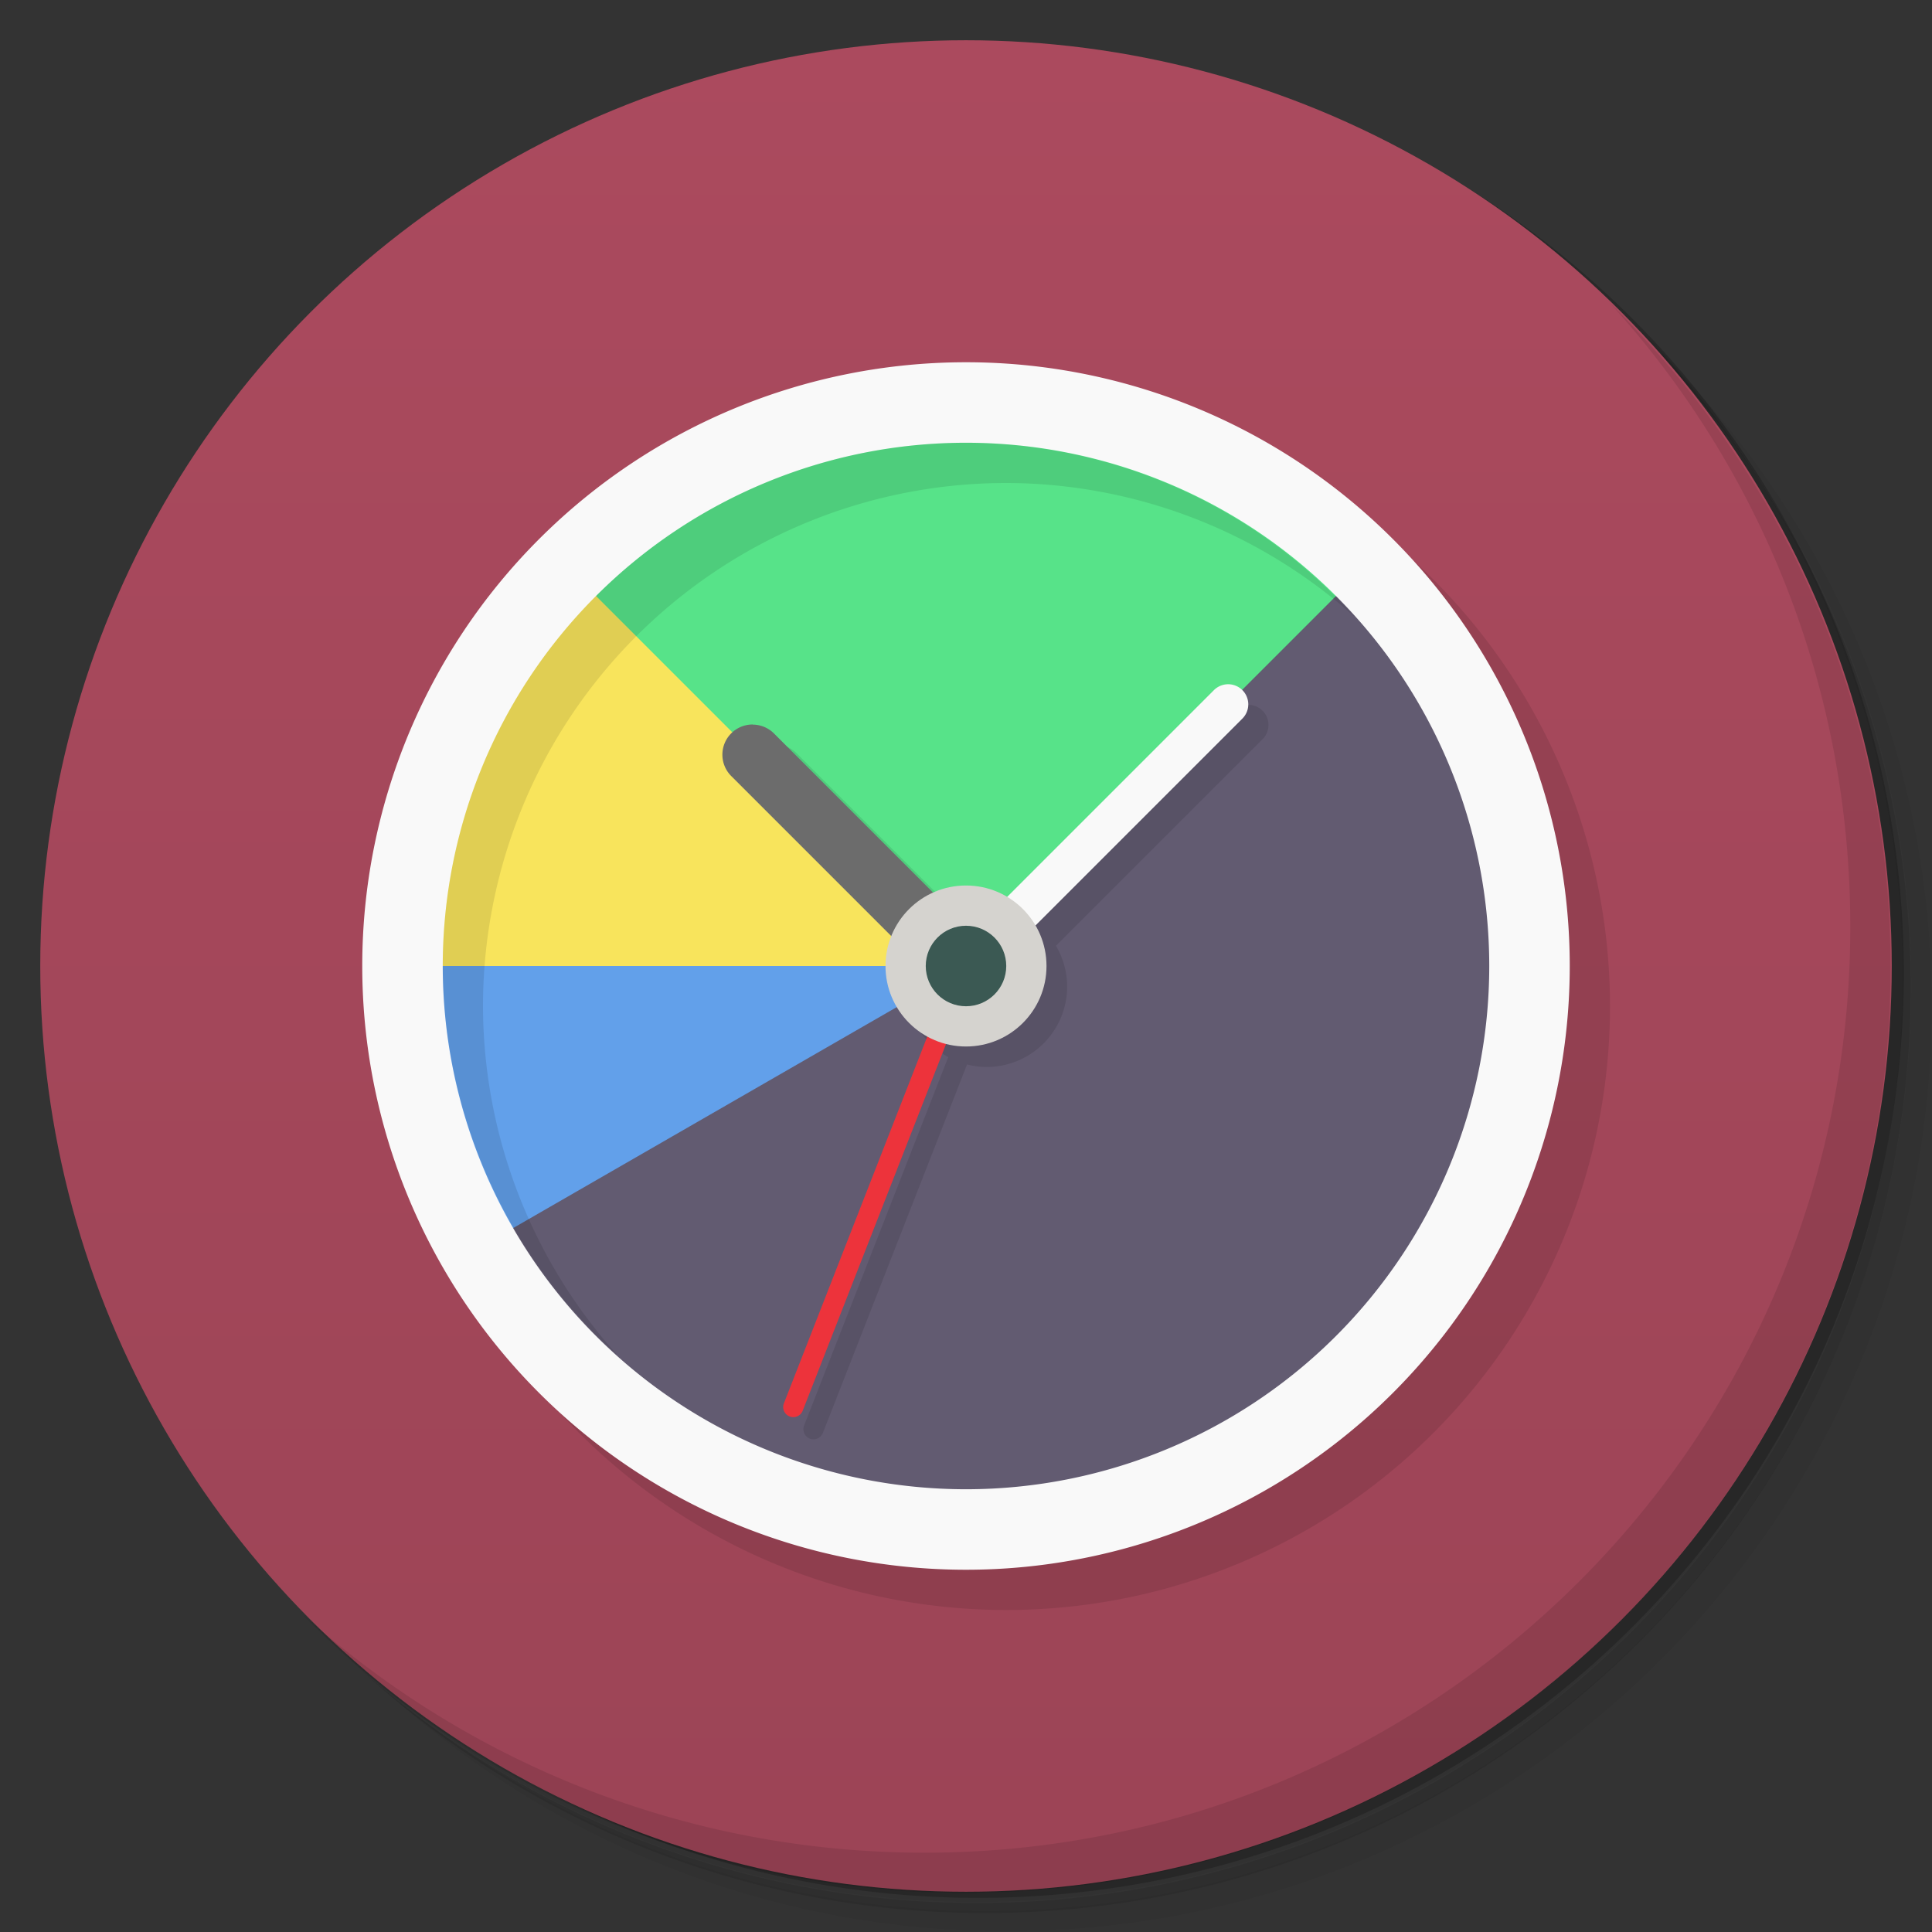 <svg version="1.1" viewBox="0 0 48 48" xmlns="http://www.w3.org/2000/svg">
 <rect x="0" y="0" width="48" height="48" fill="#333333" stroke="none"/>
 <defs>
  <linearGradient id="bg" x2="0" y1="1" y2="47" gradientUnits="userSpaceOnUse">
   <stop style="stop-color:#ab4a5e" offset="0"/>
   <stop style="stop-color:#9c4456" offset="1"/>
  </linearGradient>
 </defs>
 <path d="m36.3 5c5.86 4.06 9.69 10.8 9.69 18.5 0 12.4-10.1 22.5-22.5 22.5-7.67 0-14.4-3.83-18.5-9.69 1.04 1.82 2.31 3.5 3.78 4.97 4.08 3.71 9.51 5.97 15.5 5.97 12.7 0 23-10.3 23-23 0-5.95-2.26-11.4-5.97-15.5-1.47-1.48-3.15-2.74-4.97-3.78zm4.97 3.78c3.85 4.11 6.22 9.64 6.22 15.7 0 12.7-10.3 23-23 23-6.08 0-11.6-2.36-15.7-6.22 4.16 4.14 9.88 6.72 16.2 6.72 12.7 0 23-10.3 23-23 0-6.34-2.58-12.1-6.72-16.2z" style="opacity:.05"/>
 <path d="m41.3 8.78c3.71 4.08 5.97 9.51 5.97 15.5 0 12.7-10.3 23-23 23-5.95 0-11.4-2.26-15.5-5.97 4.11 3.85 9.64 6.22 15.7 6.22 12.7 0 23-10.3 23-23 0-6.08-2.36-11.6-6.22-15.7z" style="opacity:.1"/>
 <path d="m31.2 2.38c8.62 3.15 14.8 11.4 14.8 21.1 0 12.4-10.1 22.5-22.5 22.5-9.71 0-18-6.14-21.1-14.8a23 23 0 0 0 44.9-7 23 23 0 0 0-16-21.9z" style="opacity:.2"/>
 <circle cx="24" cy="24" r="23" style="fill:url(#bg)"/>
 <circle cx="25" cy="25" r="15" style="opacity:.1"/>
 <path d="m40 7.53c3.71 4.08 5.97 9.51 5.97 15.5 0 12.7-10.3 23-23 23-5.95 0-11.4-2.26-15.5-5.97 4.18 4.29 10 6.97 16.5 6.97 12.7 0 23-10.3 23-23 0-6.46-2.68-12.3-6.97-16.5z" style="opacity:.1"/>
 <path d="m24 10a14 14 0 0 1 12.9 8.64 14 14 0 0 1-3.03 15.3 14 14 0 0 1-15.3 3.03 14 14 0 0 1-8.64-12.9l14 1e-6z" style="fill:#625b71"/>
 <path d="m11.9 31a14 14 0 0 1-1.03-11.8l13.2 4.79z" style="fill:#62a0ea"/>
 <path d="m10 24a14 14 0 0 1 14-14v14z" style="fill:#f8e45c"/>
 <path d="m14.1 14.1a14 14 0 0 1 19.8 0l-9.9 9.9z" style="fill:#57e389"/>
 <path d="m31 17.5a0.5 0.5 0 0 0-0.344 0.15l-5.13 5.13a2 2 0 0 0-1.01-0.279 2 2 0 0 0-0.777 0.16l-3.94-3.94a0.75 0.75 0 0 0-0.539-0.227 0.75 0.75 0 0 0-0.523 1.29l3.94 3.94a2 2 0 0 0-0.158 0.779 2 2 0 0 0 1.04 1.76l-3.58 9.15a0.251 0.251 0 1 0 0.467 0.184l3.58-9.15a2 2 0 0 0 0.488 0.062 2 2 0 0 0 2-2 2 2 0 0 0-0.279-1.01l5.13-5.13a0.5 0.5 0 0 0-0.363-0.857z" style="opacity:.1"/>
 <path d="m24 9a15 15 0 0 0-15 15 15 15 0 0 0 15 15 15 15 0 0 0 15-15 15 15 0 0 0-15-15zm0 2a13 13 0 0 1 13 13 13 13 0 0 1-13 13 13 13 0 0 1-13-13 13 13 0 0 1 13-13z" style="fill:#f9f9f9"/>
 <path d="m24 23.7a0.25 0.25 0 0 0-0.223 0.162l-4.3 11a0.251 0.251 0 1 0 0.467 0.184l4.3-11a0.25 0.25 0 0 0-0.242-0.346z" style="fill:#ed333b"/>
 <path d="m18.7 18a0.75 0.75 0 0 0-0.523 1.29l5.25 5.25a0.751 0.751 0 1 0 1.06-1.06l-5.25-5.25a0.75 0.75 0 0 0-0.539-0.227z" style="fill:#6c6c6c"/>
 <path d="m30.5 17a0.5 0.5 0 0 0-0.344 0.15l-6.5 6.5a0.5 0.5 0 1 0 0.707 0.707l6.5-6.5a0.5 0.5 0 0 0-0.363-0.857z" style="fill:#f9f9f9"/>
 <circle cx="24" cy="24" r="2" style="fill:#d5d3cf"/>
 <circle cx="24" cy="24" r="1" style="fill:#3b5953"/>
 <path d="m24 11a13 13 0 0 0-13 13 13 13 0 0 0 4.35 9.68 13 13 0 0 1-3.35-8.68 13 13 0 0 1 13-13 13 13 0 0 1 8.65 3.32 13 13 0 0 0-9.65-4.32z" style="opacity:.1"/>
</svg>

